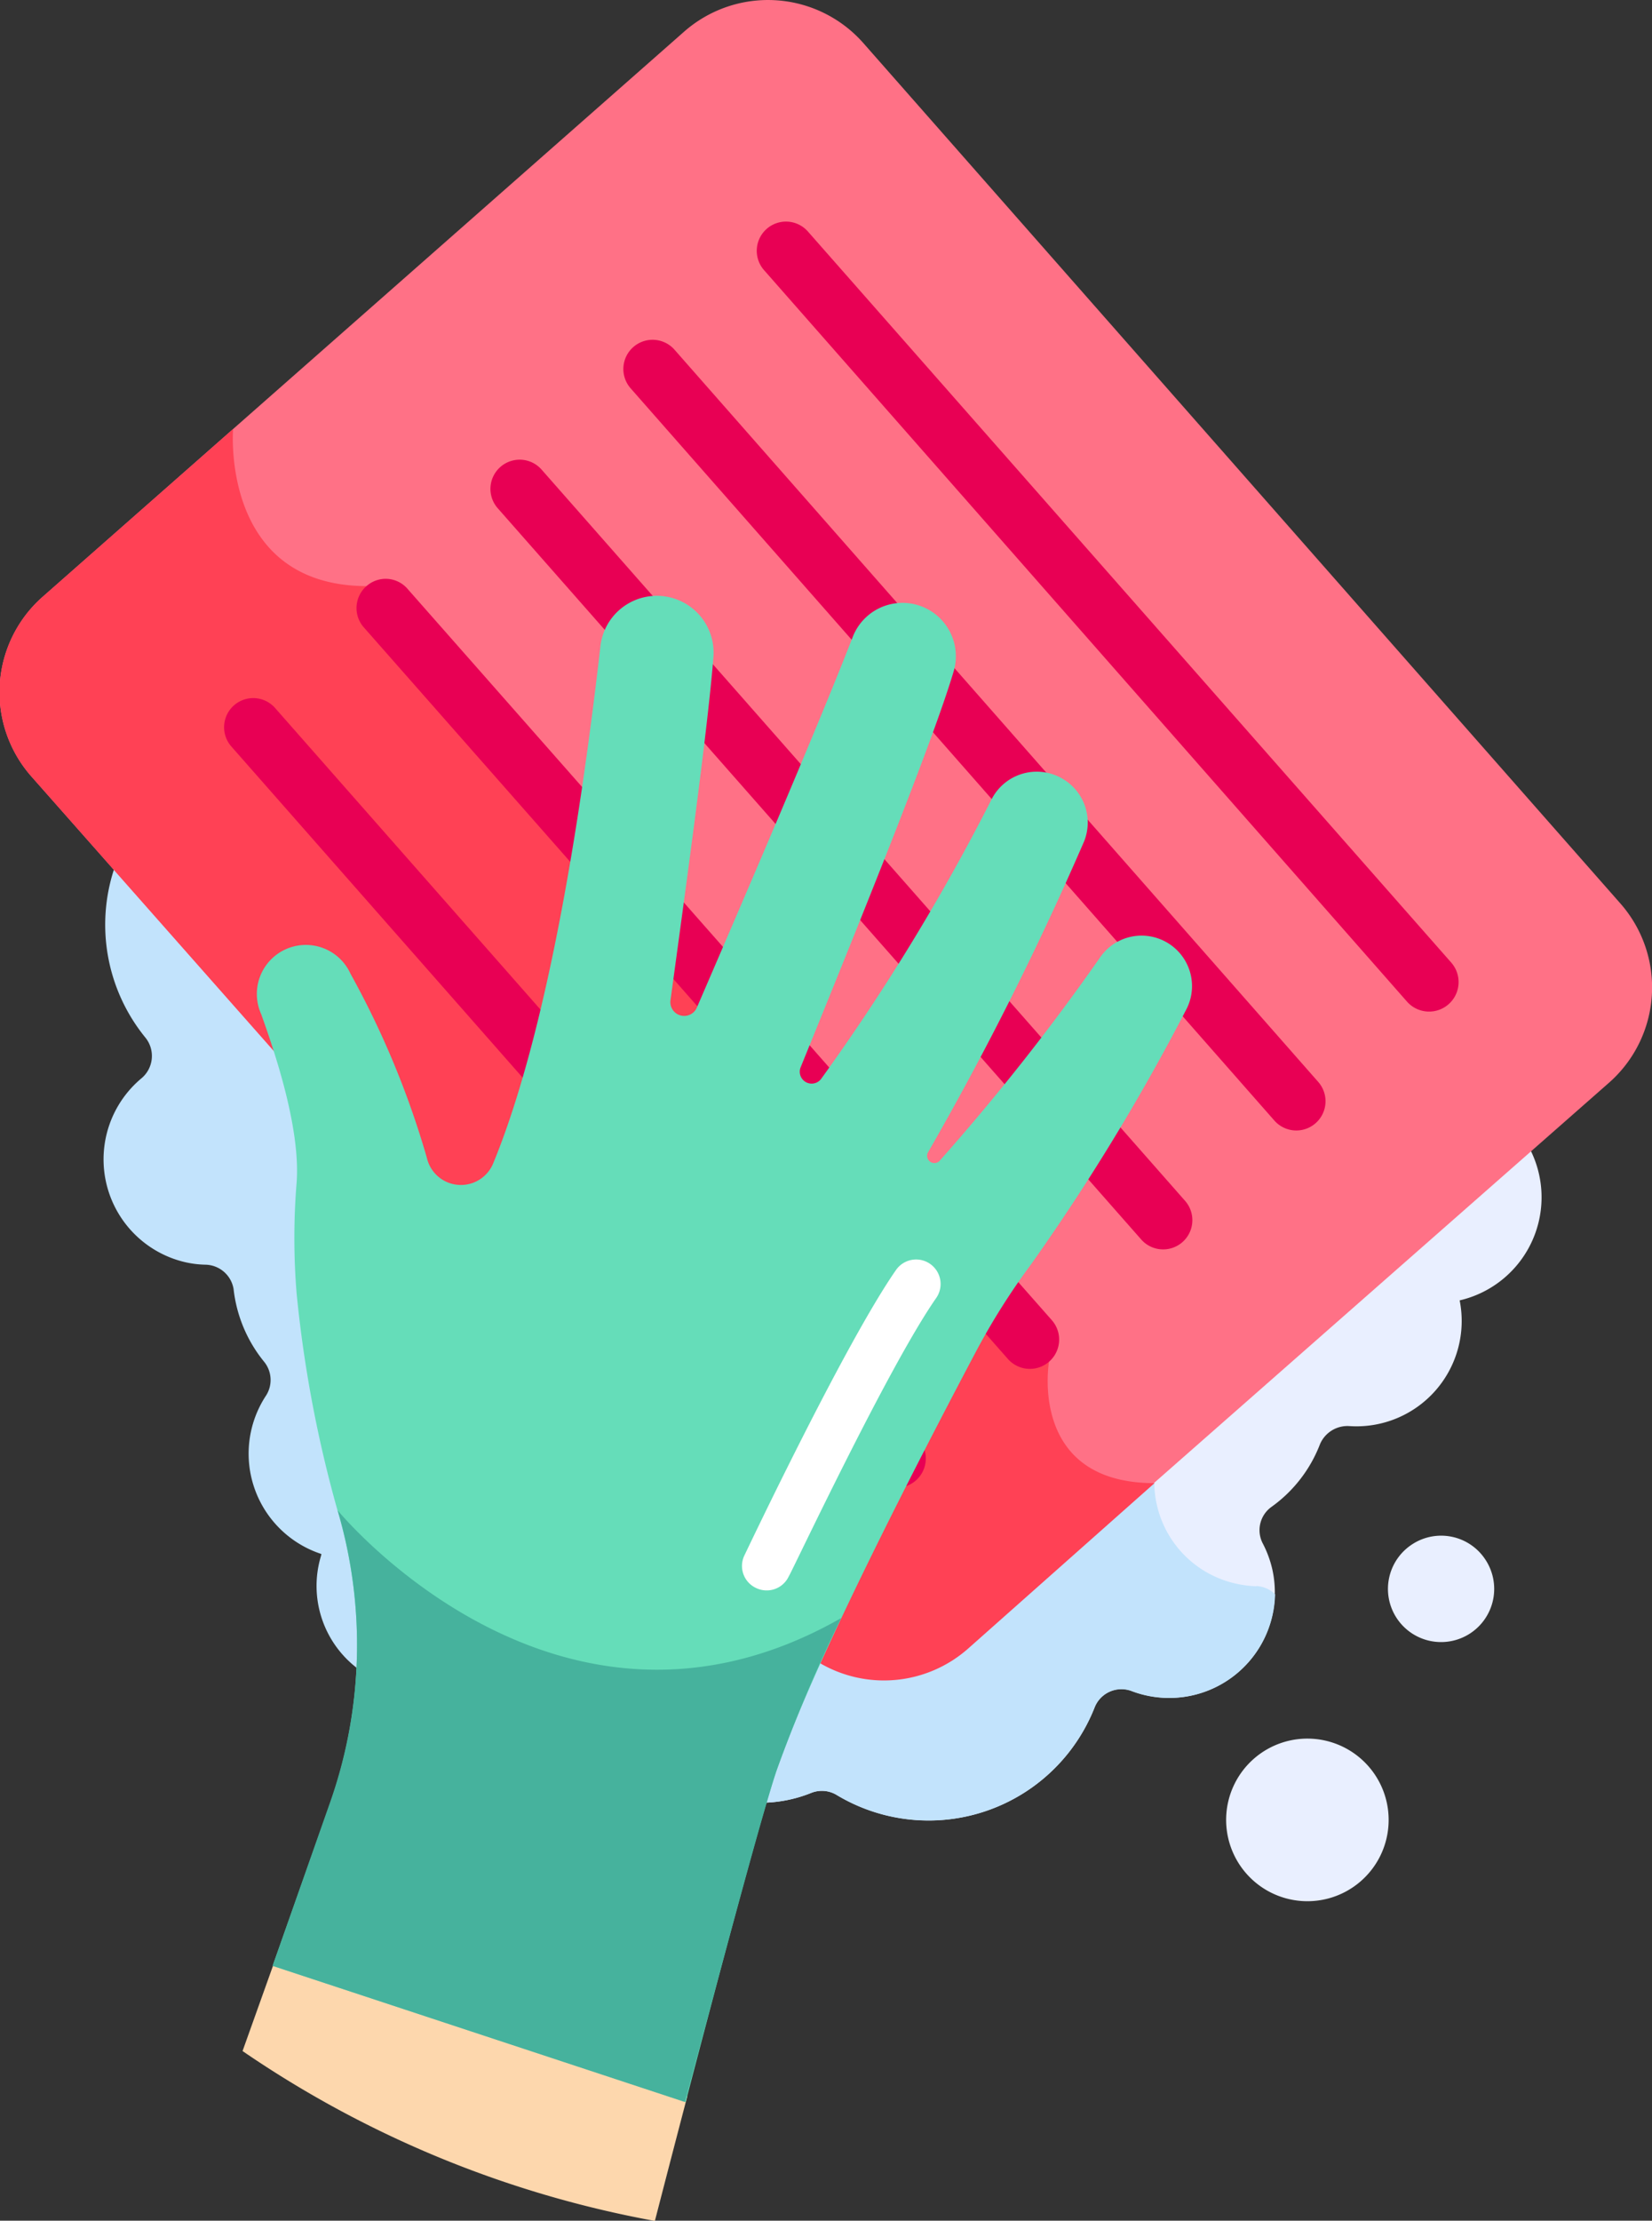 <svg xmlns="http://www.w3.org/2000/svg" viewBox="0 0 68.11 91.5"><rect x="0" y="0" width="68.11" height="91.5" fill="#333333" stroke="none"/><defs><style>.cls-1{fill:#c2e3fc;}.cls-2{fill:#e9efff;}.cls-3{fill:#ff7186;}.cls-4{fill:#ff4155;}.cls-5{fill:#e80054;}.cls-6{fill:#fdd7ad;}.cls-7{fill:#65ddb9;}.cls-8{fill:#46b29d;}.cls-9{fill:#fff;}</style></defs><g id="Capa_2" data-name="Capa 2"><g id="CONTENIDO"><path class="cls-1" d="M13.24,64.09a4.27,4.27,0,0,0,1.7,4.8,20.13,20.13,0,0,0-.79-6.73,51.28,51.28,0,0,1-1.68-8.91,27.21,27.21,0,0,1,0-4.54,17.17,17.17,0,0,0-1-5.6L4.79,35.56A7.36,7.36,0,0,0,6,42.76a1.2,1.2,0,0,1-.18,1.68,4.35,4.35,0,0,0,1.53,7.49,4.11,4.11,0,0,0,1.14.18,1.2,1.2,0,0,1,1.14,1,5.74,5.74,0,0,0,1.26,3,1.19,1.19,0,0,1,.06,1.42,4.35,4.35,0,0,0,2.3,6.5Z"/><path class="cls-2" d="M39.74,67.7a5,5,0,0,1-5.77.59l-.23-.13c-.26.59-1.32,2.89-2,4.78-.11.32-.25.77-.42,1.34a5.6,5.6,0,0,0,2.11-.4,1.2,1.2,0,0,1,1.06.07,7.35,7.35,0,0,0,10.64-3.6,1.19,1.19,0,0,1,1.55-.67,4.35,4.35,0,0,0,5.78-5,4.44,4.44,0,0,0-.4-1.09,1.18,1.18,0,0,1,.36-1.5,5.68,5.68,0,0,0,2-2.58,1.23,1.23,0,0,1,1.22-.75,4.34,4.34,0,0,0,4.54-5.18h0A4.36,4.36,0,0,0,63,47.2Z"/><path class="cls-1" d="M51.82,65.36a4.51,4.51,0,0,1-1.14-.18,4.29,4.29,0,0,1-3.08-4.4L39.74,67.7a5,5,0,0,1-5.77.59l-.23-.13c-.26.59-1.32,2.89-2,4.78-.11.32-.25.77-.42,1.34a5.6,5.6,0,0,0,2.11-.4,1.17,1.17,0,0,1,1.06.08,7.36,7.36,0,0,0,10.64-3.61,1.19,1.19,0,0,1,1.55-.66,4.37,4.37,0,0,0,5.89-4,1.17,1.17,0,0,0-.79-.34Z"/><path class="cls-3" d="M66.81,37.23,35.59,1.77a5.24,5.24,0,0,0-7.38-.47L1.77,24.58A5.24,5.24,0,0,0,1.3,32L11.49,43.53c-.23-.76-.46-1.4-.61-1.82a1.87,1.87,0,0,1,3.39-1.53,36,36,0,0,1,3.13,7.55,1.61,1.61,0,0,0,3.05.24c1.25-3,3-9.2,4.42-21.3a2.18,2.18,0,0,1,4.34.41C29,30.09,27.88,38,27.44,41.2A.71.71,0,0,0,28,42a.72.72,0,0,0,.86-.41c1.75-4,4.91-11.38,6.42-15.25a2,2,0,0,1,3.87,1.3c-.8,2.82-3.61,9.82-6.26,16.3a.63.63,0,0,0,.29.82.64.64,0,0,0,.85-.21,87.07,87.07,0,0,0,7-11.48,1.94,1.94,0,0,1,3.57,1.53,130.12,130.12,0,0,1-6.51,12.83.44.44,0,0,0,.13.6.45.45,0,0,0,.61-.07,91.6,91.6,0,0,0,6.6-8.37,1.92,1.92,0,0,1,3.3,2A86.81,86.81,0,0,1,42.39,52,30.44,30.44,0,0,0,40,55.71c-1.73,3.27-4.41,8.44-6.33,12.71a5.24,5.24,0,0,0,6.19-.53L66.34,44.61a5.23,5.23,0,0,0,.47-7.38Z"/><path class="cls-4" d="M28,42a.72.72,0,0,0,.86-.41l.54-1.26L27.8,38.54c-.14,1-.26,2-.36,2.66A.71.71,0,0,0,28,42Z"/><path class="cls-4" d="M15.14,24.15c-6.06,0-5.53-6.47-5.53-6.47l-7.84,6.9A5.24,5.24,0,0,0,1.3,32L11.49,43.53c-.23-.76-.46-1.4-.61-1.82a1.87,1.87,0,0,1,3.39-1.53,36,36,0,0,1,3.13,7.55,1.61,1.61,0,0,0,3.05.24c1-2.35,2.24-6.55,3.41-13.91Z"/><path class="cls-4" d="M33.15,44.75l.18.06-.52-.59a.64.64,0,0,0,.34.53Z"/><path class="cls-4" d="M47.6,61.11c-5.23,0-4.35-5-4.35-5l-2.06-2.35c-.41.64-.79,1.3-1.15,2-1.73,3.27-4.41,8.44-6.33,12.71a5.24,5.24,0,0,0,6.19-.53Z"/><path class="cls-5" d="M58,41.26,31.5,11.13a1.2,1.2,0,0,1,1.81-1.59L59.84,39.67A1.2,1.2,0,1,1,58,41.26Z"/><path class="cls-5" d="M36.06,60.89,9.54,30.76a1.2,1.2,0,1,1,1.8-1.59L37.87,59.3a1.2,1.2,0,0,1-1.81,1.59Z"/><path class="cls-5" d="M41.56,56,15,25.85a1.2,1.2,0,0,1,.11-1.7,1.19,1.19,0,0,1,1.69.11L43.36,54.39A1.2,1.2,0,1,1,41.56,56Z"/><path class="cls-5" d="M47.05,51.07,20.52,20.94a1.2,1.2,0,1,1,1.81-1.59L48.86,49.48a1.2,1.2,0,0,1-1.81,1.59Z"/><path class="cls-5" d="M52.54,46.17,26,16a1.2,1.2,0,1,1,1.81-1.59L54.35,44.58a1.2,1.2,0,0,1-1.81,1.59Z"/><path class="cls-6" d="M10,84.51a44.07,44.07,0,0,0,17,7c.46-1.78.91-3.51,1.34-5.15l-17-5.6Z"/><path class="cls-7" d="M11.24,81l2.39-6.75a19.62,19.62,0,0,0,.29-12,51.3,51.3,0,0,1-1.69-8.95,28,28,0,0,1,0-4.58c.17-2.34-1-5.63-1.46-6.93a2,2,0,0,1,3.68-1.67,36.5,36.5,0,0,1,3.15,7.59,1.44,1.44,0,0,0,2.74.21c1.34-3.25,3.06-9.47,4.41-21.25a2.34,2.34,0,0,1,4.66.44c-.22,2.83-1.12,9.37-1.77,14.13a.57.57,0,0,0,1.08.3c1.88-4.35,4.94-11.45,6.42-15.25a2.2,2.2,0,0,1,4.17,1.4C38.45,30.58,35.44,38,33,44a.49.49,0,0,0,.85.46,87.23,87.23,0,0,0,7-11.46,2.09,2.09,0,0,1,2.91-.94h0a2.09,2.09,0,0,1,.94,2.6A127.21,127.21,0,0,1,38.25,47.5a.3.3,0,0,0,.48.34,92.1,92.1,0,0,0,6.59-8.34,2.08,2.08,0,0,1,3.57,2.13,88.42,88.42,0,0,1-6.37,10.45,28.4,28.4,0,0,0-2.33,3.7C38,59.92,33.48,68.63,32,73c-.59,1.75-2,7-3.73,13.61Z"/><path class="cls-2" d="M55.42,72a3.35,3.35,0,1,1-4.51,1.48A3.35,3.35,0,0,1,55.42,72Z"/><path class="cls-2" d="M61.24,64.26a2.19,2.19,0,1,1-3-.64,2.18,2.18,0,0,1,3,.64Z"/><path class="cls-8" d="M32,73a63.16,63.16,0,0,1,2.68-6.33C23,73.33,13.92,62.23,13.92,62.23a19.54,19.54,0,0,1-.3,12L11.24,81l17,5.61C30,80.06,31.42,74.76,32,73Z"/><path class="cls-9" d="M31.6,65.53a1,1,0,0,1-.43-.1,1,1,0,0,1-.48-1.34c.17-.35,4.16-8.76,6.25-11.76a1,1,0,0,1,1.66,1.15c-2,2.86-6,11.39-6.08,11.47A1,1,0,0,1,31.6,65.53Z"/></g></g></svg>